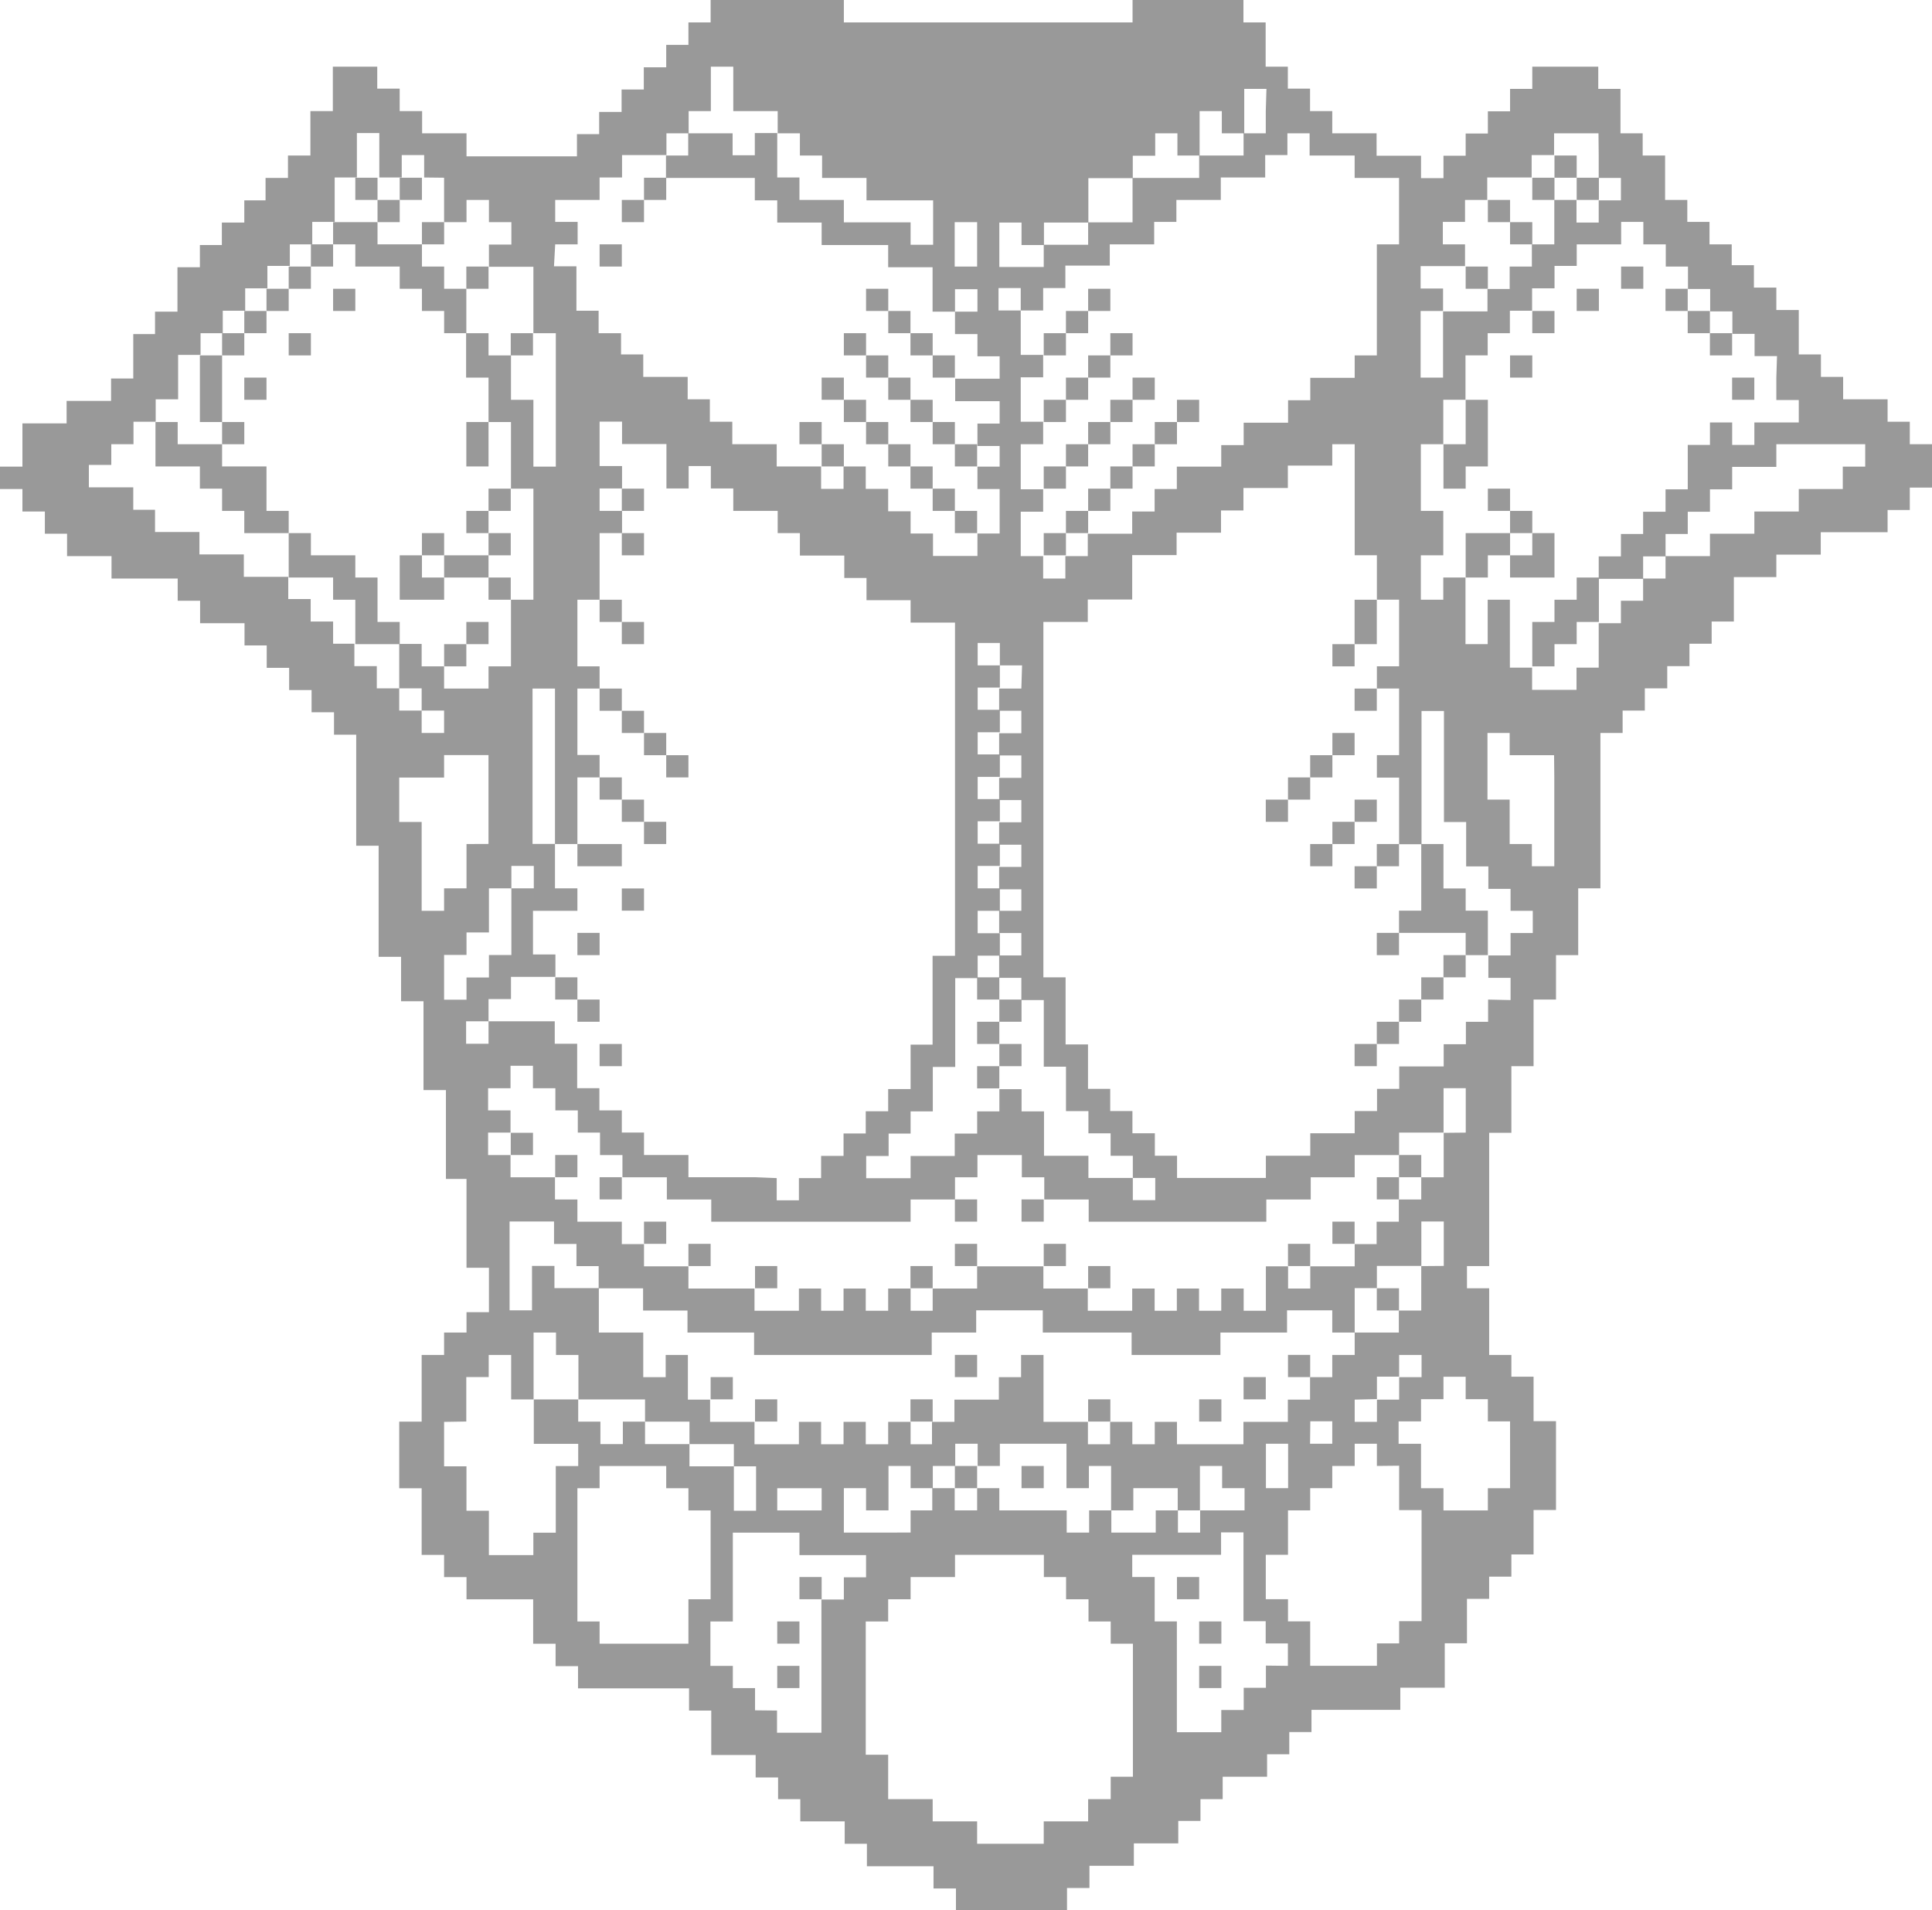 <svg xmlns="http://www.w3.org/2000/svg" viewBox="0 0 430.7 425.75"><defs><style>.cls-1{fill:#999;}</style></defs><g id="chestplate2"><path class="cls-1" d="M425.75,99v-5H420.8v-5h-9.91v-5h-4.95v-5H401v-9.9H396v-5h-5v-5h-4.95V54.46h-4.95v-5h-4.95V44.56h-4.95v-9.9h-5V29.71h-4.95v-9.9h-4.95V14.86H341.59v4.95h-4.95v5h-4.95v4.95h-4.95v4.95h-4.95v5h-5v-5h-9.91V29.71H297V24.76h-4.95v-5h-4.95V14.86h-4.95V5h-4.95V0H252.48V5H188.12V0h-29.7V5h-4.95v5h-4.95v5h-5v4.95h-4.95v5h-5v4.95h-4.95v4.95H104V29.71h-9.9V24.76h-5v-5h-5V14.86h-9.9v9.9h-5v9.9h-5v5h-5v5H54.46v4.95h-5v5H44.56v4.95h-5v9.9h-5v5H29.71v9.9H24.76v5H14.85v5H5V104H0v5H5v5h5v4.95h4.95v5h9.91v5H39.61v4.95h5v5h9.9v4.95h4.95v5h5v4.95h5v4.95h5v5h4.95v24.75h5v24.76h5v9.9h5v19.8h5v19.8H104v19.8h5v9.9h-5V297H99v5h-5v14.86h-5v14.85h5v14.85h5v4.95H104v4.95h14.86v9.9h5v5h5v4.95h24.75v4.95h4.95v9.9h9.9v5h5V401h4.95v4.95h9.9v5h4.95v5h14.85v4.95h5v4.95h24.76V420.8h5v-4.95h9.9v-5h9.9v-5h4.95V401h4.95V396h9.9v-5h4.95v-4.95h4.95v-4.95h19.8v-4.95h9.91v-9.9h4.95v-9.9h4.95v-4.95h4.95v-4.95h4.95v-9.9h5v-19.8h-5v-9.91h-4.95V302h-4.95V287.13h-4.95v-4.95h4.95v-29.7h4.95V237.63h4.95V222.78h5v-9.9h4.95V198h4.95V163.37h4.95v-5h4.95v-4.95h5v-4.95h4.95v-5h4.95v-4.95h4.95v-9.9H396v-5h9.9v-5H420.8v-4.95h4.95v-5h4.95V99ZM396,84.16v5H401v5h-9.9v5h-4.95v-5h-4.95v5h-4.95v9.9h-4.95v5h-5v4.95h-4.95v5h-4.95v5h9.9v-5h5v-5h4.95v-4.95h4.95v-5h4.95v-5H396V99h19.81V104h-5v5H401v5h-9.9v4.95h-9.9v5h-9.9v5h-5v4.95h-4.95v5h-4.95v9.9h-4.95v4.95h-9.9v-4.95h-4.95V133.67h-4.95v9.9h-4.95V128.72h-4.95v4.95h-5v-9.9h5v-9.9h-5V99h5v-9.9h4.95v-9.9h4.95V74.26h4.95v-5h4.95v-5h5v-5h4.95V54.46h9.9v-5h4.95v5h5v4.95h4.95v5h4.95v5h4.95v5h4.95v4.95h5Zm-49.5,89.11v19.8h-5v-4.95h-4.95v-9.9h-4.95V163.37h4.95v4.95h9.9Zm9.9-138.61v5h4.95v5h-4.95v4.95h-4.95V44.56h-4.95v9.9h-5v4.95h-4.95v5h-4.95v5h-9.9V84.16h-5V69.31h5v-5h-5v-5h9.9V54.46h-4.95v-5h4.95V44.56h4.95v-5h9.9v-5h5V29.71h9.9Zm-59.41,0h5v5h9.9V54.46h-4.95V79.21H302v5h-9.9v5h-4.95v5h-9.9v5h-5V104h-9.9v5h-4.95v5h-5v4.95h-9.9v5h-5v5h-4.95v-5h-5v-9.9h5v-5h-5V99h5v-5h-5v-9.9h5v-5h-5v-9.9h-4.95v-5h4.95v5h5v-5h4.95v-5h9.9V54.46h9.9v-5h4.95V44.56h9.9v-5h9.9v-5h4.95V29.71h4.95v4.95Zm-69.3,118.81h-4.95v4.95h4.95v5h-4.95v4.95h4.95v5h-4.95v4.95h4.95v4.95h-4.95v5h4.95v4.95h-4.95v5h4.95V203h-4.95v4.95h4.95v5h-4.95v5h4.95v4.95h5v14.85h4.95v9.9h5v4.95h4.95v5h4.95v4.95h5v4.95h-5v-4.95h-9.9v-4.95h-9.9v-9.9h-5v-4.95h-4.95v4.95h-4.95v4.95h-5v5H203v4.95h-9.9v-4.95h5v-5H203v-4.95h4.95v-9.9h5v-19.8h5v-5h4.95v-5h-4.95V203h4.95V198h-4.95v-5h4.95v-4.95h-4.95v-5h4.95v-4.95h-4.95v-4.95h4.95v-5h-4.95v-4.95h4.95v-5h-4.95v-4.95h4.95v-4.95h-4.95v-5h4.95v5h4.95ZM168.32,262.38H153.47v-4.95h-9.9v-5h-4.95v-4.95h-5v-4.95h-4.95v-9.9h-5v-5H108.91v5h-5v-5h5v-4.95h5v-4.95h9.91v-5h-5V203h9.9V198h-5v-9.9h-5V153.47h5v34.65h5V173.27h4.95v-5h-4.95V153.47h4.95v-4.95h-4.95V133.67h4.95V118.82h5v-4.95h-5v-5h5v-5h-5v-9.9h5v5h9.9v9.9h4.95v-5h4.95v5h5v5h9.9v4.95h4.95v5h9.9v5h4.95v4.95H203v5h9.9v74.26h-5v19.8H203v9.9H198v4.95h-5v4.95h-4.95v5h-5v4.95h-4.95v4.95h-4.95v-4.95ZM104,188.12V198H99V203h-5v-19.8h-5v-9.9H99v-5h9.9v19.8ZM123.77,54.46h5v-5h-5V44.56h9.9v-5h5v-5h9.9V29.71h4.95V24.76h4.95v-9.9h5v9.9h9.9v4.95h4.95v4.95h4.95v5h9.9v5h14.85v9.9H203v-5H188.12V44.56h-9.9v-5h-4.95v-9.9h-5v4.95h-4.95V29.71h-9.9v4.95h-4.95v5h19.8v5h5v4.95h9.9v5H198v4.95h9.9v9.9h5v-5h5v5h-5v5h5v4.95h4.95v5h-9.91v5h9.91v5h-4.95v5h4.95V104h-4.95v5h4.95v9.91h-4.95v5h-9.91v-5H203v-4.95H198v-5h-5v-5h-4.95v5h-5v-5h-9.9V99h-9.9v-5h-5v-5h-4.95v-5h-9.9v-5h-4.95V74.26h-5v-5h-4.95v-9.9h-5Zm94.06,0v4.95h-5v-9.9h5Zm64.35-29.7v4.95h-4.95v4.95h-9.9v5H252.48v9.9h-9.9v5h-9.9v4.95h-9.9v-9.9h4.95v5h5v-5h9.9v-9.9h9.9v-5h5V29.71h4.95v4.95h4.95v-9.9h4.95v4.95h5v-9.9h4.95ZM99,39.61v9.9H104V44.56h5v4.95h5v5h-5v4.95h9.91V74.26h5V104h-5V89.11h-5v-9.9h-5V74.26h-5v9.9h5v9.9h5v14.85h5v24.76h-5v14.85h-5v4.95H99v-4.95h-5v-5h-5v9.9h5v4.95h5v5h-5v-5h-5v-4.95h-5v-4.95h-5v-5H74.26v-4.95h-5v-5h-5v-4.95h-9.9v-5h-9.9v-5h-9.9v-4.95H29.71v-5h-9.9v-5h5V99h4.95v-5h4.95v-5h5v-9.9h5V74.26h4.95v-5h5v-5h4.95v-5h5V54.46h5v-5h5v-9.9h4.95v-9.9h5v9.9h5v-5h5v5Zm0,178.22v-5H104v-5h5V198h5v-5h5v5h-5v14.86h-5v5h-5v4.95H99Zm4.95,99v-9.91h5V302h5v9.91h5V297h5v5h5v9.91h14.85v4.95h9.9v5h9.9v4.95h4.95v9.9h-4.95v-9.9h-9.9v-4.95h-9.9v-5h-4.95v5h-5v-5h-4.95v-4.95h-9.9v9.9h9.9v4.95h-5v14.85h-5v5h-9.91v-9.9h-5v-9.9H99v-9.9Zm104,14.85v-4.95h5v-4.95h5v4.95h4.95v-4.95h14.85v9.9h5v-4.95h4.95v9.9h4.95v-4.95h9.9v4.95h4.95v-9.9h4.95v4.95h5v4.95h-9.9v4.95h-4.95v-4.95h-4.95v4.95h-9.9v-4.95h-4.95v4.95h-5v-4.95H222.78v-4.95h-4.95v4.95h-5v-4.95h-5v4.95H203v4.95H188.12v-9.9h4.95v4.95h5v-9.9H203v4.95Zm74.26-9.9h4.95v9.9h-4.95v-9.9Zm9.9-5H297v5h-4.95Zm14.85-4.95v-5h4.95V302h5v4.95h-5v5h-4.95v4.95H302v-4.95Zm4.95,14.85v9.9h5v24.75h-5v4.95h-4.95v5H292.08v-9.9h-4.95v-4.95h-4.95v-9.9h4.95v-9.9h4.95v-4.95H297v-4.95h5v-4.95h4.95v4.95Zm-29.7,44.55v4.95h-4.95v4.95h-5v4.95h-9.9V361.39h-4.95v-9.9h-5v-4.95h19.8v-5h5v19.8h4.95v4.95h4.95v5ZM242.58,401v4.95h-9.9v5H217.83v-5h-9.91V401H198v-9.9h-5v-29.7h5v-4.95H203v-4.95h9.9v-4.95h19.81v4.95h4.95v4.95h5v4.95h4.95v4.95h4.95V396h-4.95V401Zm-74.26-19.8v-4.95h-4.95v-4.95h-5v-9.9h5v-19.8h14.85v5h14.85v4.95h-4.95v4.95h-5v29.7h-9.9v-4.95Zm-39.6-19.8v-29.7h4.95v-4.95h14.85v4.95h4.95v4.95h4.95v19.8h-4.95v9.9h-19.8v-4.95Zm44.55-29.7h9.9v4.95h-9.9Zm163.37-9.9v9.9h-4.95v4.95h-9.9v-4.95h-5v-9.9h-5v-5h5v-4.95h5v-5h4.95v5h4.95v4.95h4.95Zm-19.8-39.61v9.9h-5V297H302v5h-5v4.95h-4.95v5h-4.95v4.95h-9.9v5H262.38v-5h-4.95v5h-5v-5h-4.95v5h-4.95v-5h-9.9V302h-5v4.95h-4.95v5h-9.91v4.95h-5v5H203v-5H198v5h-5v-5h-4.95v5h-5v-5h-4.95v5h-9.9v-5h-9.9v-4.95h-4.95V302h-4.95v4.95h-5V297h-9.9v-9.9h-9.9v-4.95h-5v9.9h-5v-19.8h9.91v5h5v4.95h4.95v4.95h9.9v4.95h9.9V297h14.85v5h39.6v-5h9.91v-4.95h14.85V297h19.8v5h19.8v-5h14.85v-4.95H297V297h5v-9.9h4.95v-4.95h9.91v-9.9h5v9.9Zm5-29.7v9.9h-5v4.95h-5v4.95h-4.95v5H302v4.95h-9.9v4.95h-4.95v-4.95h-4.95v9.9h-4.95v-4.95h-5v4.95h-4.95v-4.95h-4.95v4.95h-4.95v-4.95h-5v4.95h-9.9v-4.95h-9.9v-4.95H217.83v4.95h-9.91v4.95H203v-4.95H198v4.95h-5v-4.95h-4.95v4.95h-5v-4.95h-4.95v4.95h-9.9v-4.95H153.47v-4.95h-9.9v-4.95h-4.95v-5h-9.9v-4.95h-5v-4.95h-9.91v-4.95h-5v-5h5v-4.95h-5v-4.95h5v-5h5v5h5v4.95h5v4.95h4.95v5h5v4.95h9.9v4.95h9.9v4.95H203v-4.95h9.9v-4.95h5v-4.95h9.9v4.95h5v4.95h9.9v4.95h39.6v-4.95h9.9v-4.95H302v-4.95h9.9v-5h9.91v-9.9h4.95v9.9Zm9.9-29.7v4.95h-4.95v5h-4.95v4.95h-9.91v5h-4.95v4.95H302v4.95h-9.9v5h-9.9v4.95h-19.8v-4.95h-4.95v-5h-5v-4.95h-4.95v-4.95h-4.95v-9.9h-5V217.83h-4.95V138.62h9.9v-5h9.9v-9.9h9.9v-5h9.9v-4.95h5v-5h9.9v-5H297V99h5v24.76h4.95v9.9h4.95v14.85h-4.95v4.95h4.95v14.85h-4.95v5h4.95v14.85h5v-29.7h5v24.75h4.95v9.9h4.95v5h4.95V203h4.95v4.95h-4.95v5h-4.95v5h4.95v4.95Z"/><rect class="cls-1" x="386.14" y="84.16" width="4.95" height="4.95"/><rect class="cls-1" x="381.19" y="74.26" width="4.95" height="4.95"/><rect class="cls-1" x="376.24" y="69.31" width="4.95" height="4.95"/><rect class="cls-1" x="371.29" y="64.36" width="4.95" height="4.95"/><rect class="cls-1" x="361.39" y="59.41" width="4.95" height="4.95"/><polygon class="cls-1" points="351.49 133.67 346.54 133.67 346.54 138.62 341.59 138.62 341.59 143.57 341.59 148.52 346.54 148.52 346.54 143.57 351.49 143.57 351.49 138.62 356.44 138.62 356.44 133.67 356.44 128.72 351.49 128.72 351.49 133.67"/><rect class="cls-1" x="351.49" y="64.36" width="4.95" height="4.95"/><rect class="cls-1" x="351.49" y="39.61" width="4.95" height="4.95"/><rect class="cls-1" x="346.54" y="34.66" width="4.95" height="4.95"/><rect class="cls-1" x="341.59" y="69.31" width="4.95" height="4.95"/><rect class="cls-1" x="341.59" y="39.61" width="4.95" height="4.95"/><polygon class="cls-1" points="336.64 123.77 336.64 128.72 341.59 128.72 346.54 128.72 346.54 123.77 346.54 118.82 341.59 118.82 341.59 123.77 336.64 123.77"/><rect class="cls-1" x="336.64" y="113.87" width="4.95" height="4.95"/><rect class="cls-1" x="336.64" y="79.21" width="4.95" height="4.95"/><rect class="cls-1" x="336.64" y="49.51" width="4.95" height="4.95"/><rect class="cls-1" x="331.69" y="108.91" width="4.95" height="4.96"/><rect class="cls-1" x="331.69" y="44.56" width="4.95" height="4.95"/><polygon class="cls-1" points="331.69 123.77 336.64 123.77 336.64 118.82 331.69 118.82 326.74 118.82 326.74 123.77 326.74 128.72 331.69 128.72 331.69 123.77"/><rect class="cls-1" x="326.74" y="59.41" width="4.95" height="4.95"/><rect class="cls-1" x="321.79" y="212.88" width="4.95" height="4.95"/><polygon class="cls-1" points="321.79 108.91 326.74 108.91 326.74 103.96 331.69 103.96 331.69 99.01 331.69 94.06 331.69 89.11 326.74 89.11 326.74 94.06 326.74 99.01 321.79 99.01 321.79 103.96 321.79 108.91"/><rect class="cls-1" x="316.84" y="217.83" width="4.95" height="4.95"/><polygon class="cls-1" points="316.84 198.02 316.84 202.97 311.88 202.97 311.88 207.92 316.84 207.92 321.79 207.92 326.74 207.92 326.74 212.88 331.69 212.88 331.69 207.92 331.69 202.97 326.74 202.97 326.74 198.02 321.79 198.02 321.79 193.07 321.79 188.12 316.84 188.12 316.84 193.07 316.84 198.02"/><rect class="cls-1" x="311.88" y="257.43" width="4.96" height="4.95"/><rect class="cls-1" x="311.88" y="222.78" width="4.96" height="4.95"/><rect class="cls-1" x="306.93" y="287.13" width="4.95" height="4.95"/><rect class="cls-1" x="306.93" y="262.38" width="4.95" height="4.95"/><rect class="cls-1" x="306.93" y="227.73" width="4.95" height="4.95"/><rect class="cls-1" x="306.93" y="207.92" width="4.95" height="4.96"/><rect class="cls-1" x="306.93" y="188.12" width="4.95" height="4.95"/><rect class="cls-1" x="301.98" y="232.68" width="4.95" height="4.95"/><rect class="cls-1" x="301.98" y="193.07" width="4.95" height="4.95"/><rect class="cls-1" x="301.98" y="178.22" width="4.95" height="4.95"/><rect class="cls-1" x="301.98" y="153.47" width="4.95" height="4.95"/><polygon class="cls-1" points="301.98 138.62 301.98 143.57 306.93 143.57 306.93 138.62 306.93 133.67 301.98 133.67 301.98 138.62"/><rect class="cls-1" x="297.03" y="272.28" width="4.95" height="4.95"/><rect class="cls-1" x="297.03" y="183.17" width="4.95" height="4.95"/><rect class="cls-1" x="297.03" y="163.37" width="4.95" height="4.95"/><rect class="cls-1" x="297.03" y="143.57" width="4.95" height="4.95"/><rect class="cls-1" x="292.08" y="188.12" width="4.95" height="4.95"/><rect class="cls-1" x="292.08" y="168.32" width="4.95" height="4.95"/><rect class="cls-1" x="287.13" y="301.98" width="4.95" height="4.95"/><rect class="cls-1" x="287.13" y="277.23" width="4.95" height="4.95"/><rect class="cls-1" x="287.13" y="173.27" width="4.95" height="4.95"/><rect class="cls-1" x="282.18" y="178.22" width="4.95" height="4.95"/><rect class="cls-1" x="277.23" y="306.93" width="4.95" height="4.96"/><rect class="cls-1" x="267.33" y="371.29" width="4.95" height="4.95"/><rect class="cls-1" x="267.33" y="361.39" width="4.95" height="4.95"/><rect class="cls-1" x="267.33" y="311.89" width="4.95" height="4.95"/><rect class="cls-1" x="262.38" y="351.49" width="4.95" height="4.95"/><rect class="cls-1" x="262.38" y="89.11" width="4.95" height="4.95"/><rect class="cls-1" x="257.43" y="94.06" width="4.95" height="4.95"/><rect class="cls-1" x="252.48" y="99.01" width="4.95" height="4.95"/><rect class="cls-1" x="252.48" y="84.16" width="4.95" height="4.95"/><rect class="cls-1" x="247.53" y="103.96" width="4.95" height="4.95"/><rect class="cls-1" x="247.53" y="89.11" width="4.95" height="4.95"/><rect class="cls-1" x="247.53" y="74.26" width="4.95" height="4.95"/><rect class="cls-1" x="242.58" y="311.89" width="4.95" height="4.95"/><rect class="cls-1" x="242.58" y="282.18" width="4.95" height="4.95"/><rect class="cls-1" x="242.58" y="108.91" width="4.95" height="4.96"/><rect class="cls-1" x="242.58" y="94.06" width="4.95" height="4.95"/><rect class="cls-1" x="242.58" y="79.21" width="4.95" height="4.95"/><rect class="cls-1" x="242.58" y="64.36" width="4.95" height="4.95"/><rect class="cls-1" x="237.63" y="113.87" width="4.95" height="4.95"/><rect class="cls-1" x="237.63" y="99.01" width="4.95" height="4.95"/><rect class="cls-1" x="237.63" y="84.16" width="4.95" height="4.95"/><rect class="cls-1" x="237.63" y="69.31" width="4.95" height="4.95"/><rect class="cls-1" x="232.68" y="277.23" width="4.95" height="4.95"/><rect class="cls-1" x="232.68" y="118.82" width="4.95" height="4.95"/><rect class="cls-1" x="232.68" y="103.96" width="4.95" height="4.95"/><rect class="cls-1" x="232.68" y="89.11" width="4.95" height="4.95"/><rect class="cls-1" x="232.68" y="74.26" width="4.95" height="4.95"/><rect class="cls-1" x="227.73" y="326.74" width="4.95" height="4.95"/><rect class="cls-1" x="227.73" y="267.33" width="4.95" height="4.95"/><rect class="cls-1" x="222.78" y="232.68" width="4.95" height="4.95"/><rect class="cls-1" x="222.78" y="222.78" width="4.95" height="4.95"/><rect class="cls-1" x="217.83" y="237.63" width="4.95" height="4.95"/><rect class="cls-1" x="217.83" y="227.73" width="4.95" height="4.95"/><rect class="cls-1" x="217.83" y="217.83" width="4.95" height="4.95"/><rect class="cls-1" x="212.87" y="326.74" width="4.96" height="4.95"/><rect class="cls-1" x="212.87" y="301.98" width="4.96" height="4.95"/><rect class="cls-1" x="212.87" y="277.23" width="4.96" height="4.95"/><rect class="cls-1" x="212.87" y="267.33" width="4.96" height="4.95"/><rect class="cls-1" x="212.87" y="113.87" width="4.96" height="4.95"/><rect class="cls-1" x="212.87" y="99.01" width="4.96" height="4.95"/><rect class="cls-1" x="207.92" y="108.91" width="4.95" height="4.96"/><rect class="cls-1" x="207.92" y="94.06" width="4.95" height="4.95"/><rect class="cls-1" x="207.92" y="79.21" width="4.95" height="4.95"/><rect class="cls-1" x="202.97" y="311.89" width="4.95" height="4.95"/><rect class="cls-1" x="202.97" y="282.18" width="4.95" height="4.95"/><rect class="cls-1" x="202.97" y="103.96" width="4.95" height="4.95"/><rect class="cls-1" x="202.97" y="89.11" width="4.95" height="4.95"/><rect class="cls-1" x="202.97" y="74.26" width="4.95" height="4.95"/><rect class="cls-1" x="198.02" y="99.01" width="4.95" height="4.95"/><rect class="cls-1" x="198.02" y="84.16" width="4.95" height="4.95"/><rect class="cls-1" x="198.02" y="69.31" width="4.95" height="4.95"/><rect class="cls-1" x="193.07" y="94.06" width="4.95" height="4.95"/><rect class="cls-1" x="193.07" y="79.21" width="4.95" height="4.95"/><rect class="cls-1" x="193.07" y="64.36" width="4.95" height="4.95"/><rect class="cls-1" x="188.12" y="89.11" width="4.95" height="4.95"/><rect class="cls-1" x="188.12" y="74.26" width="4.95" height="4.95"/><rect class="cls-1" x="183.17" y="99.01" width="4.95" height="4.95"/><rect class="cls-1" x="183.17" y="84.16" width="4.95" height="4.95"/><rect class="cls-1" x="178.22" y="351.49" width="4.95" height="4.95"/><rect class="cls-1" x="178.22" y="94.06" width="4.95" height="4.95"/><rect class="cls-1" x="173.27" y="371.29" width="4.95" height="4.95"/><rect class="cls-1" x="173.27" y="361.39" width="4.95" height="4.95"/><rect class="cls-1" x="168.32" y="311.89" width="4.95" height="4.95"/><rect class="cls-1" x="168.32" y="282.18" width="4.95" height="4.95"/><rect class="cls-1" x="158.42" y="306.93" width="4.95" height="4.96"/><rect class="cls-1" x="153.47" y="277.23" width="4.95" height="4.95"/><rect class="cls-1" x="148.52" y="168.32" width="4.95" height="4.95"/><rect class="cls-1" x="143.57" y="272.28" width="4.95" height="4.95"/><rect class="cls-1" x="143.57" y="183.17" width="4.95" height="4.95"/><rect class="cls-1" x="143.57" y="163.37" width="4.95" height="4.95"/><rect class="cls-1" x="143.57" y="39.61" width="4.95" height="4.95"/><rect class="cls-1" x="138.62" y="198.02" width="4.95" height="4.95"/><rect class="cls-1" x="138.62" y="178.22" width="4.95" height="4.95"/><rect class="cls-1" x="138.62" y="158.42" width="4.95" height="4.95"/><rect class="cls-1" x="138.62" y="138.62" width="4.95" height="4.95"/><rect class="cls-1" x="138.62" y="118.82" width="4.95" height="4.95"/><rect class="cls-1" x="138.62" y="108.91" width="4.95" height="4.96"/><rect class="cls-1" x="138.62" y="44.56" width="4.95" height="4.95"/><rect class="cls-1" x="133.67" y="262.38" width="4.95" height="4.95"/><rect class="cls-1" x="133.67" y="232.68" width="4.95" height="4.95"/><rect class="cls-1" x="133.67" y="173.27" width="4.95" height="4.95"/><rect class="cls-1" x="133.67" y="153.47" width="4.95" height="4.95"/><rect class="cls-1" x="133.67" y="133.67" width="4.95" height="4.95"/><rect class="cls-1" x="133.67" y="54.46" width="4.95" height="4.95"/><rect class="cls-1" x="128.72" y="222.78" width="4.95" height="4.95"/><rect class="cls-1" x="128.72" y="207.92" width="4.95" height="4.96"/><polygon class="cls-1" points="133.67 193.07 138.62 193.07 138.62 188.12 133.67 188.12 128.72 188.12 128.72 193.07 133.67 193.07"/><rect class="cls-1" x="123.77" y="257.43" width="4.95" height="4.95"/><rect class="cls-1" x="123.77" y="217.83" width="4.95" height="4.95"/><rect class="cls-1" x="113.86" y="252.48" width="4.96" height="4.95"/><rect class="cls-1" x="113.86" y="74.26" width="4.96" height="4.95"/><rect class="cls-1" x="108.91" y="128.72" width="4.95" height="4.95"/><rect class="cls-1" x="108.91" y="118.82" width="4.95" height="4.95"/><rect class="cls-1" x="108.91" y="108.91" width="4.95" height="4.96"/><rect class="cls-1" x="103.96" y="138.62" width="4.95" height="4.95"/><polygon class="cls-1" points="103.96 123.77 99.01 123.77 99.01 128.72 103.96 128.72 108.91 128.72 108.91 123.77 103.96 123.77"/><rect class="cls-1" x="103.96" y="113.87" width="4.95" height="4.95"/><polygon class="cls-1" points="103.96 99.01 103.96 103.96 108.91 103.96 108.91 99.01 108.91 94.06 103.96 94.06 103.96 99.01"/><rect class="cls-1" x="103.96" y="59.41" width="4.95" height="4.95"/><rect class="cls-1" x="99.01" y="143.57" width="4.95" height="4.95"/><polygon class="cls-1" points="103.96 64.36 99.01 64.36 99.01 59.41 94.06 59.41 94.06 54.46 89.11 54.46 84.16 54.46 84.16 49.51 79.21 49.51 74.26 49.51 74.26 54.46 79.21 54.46 79.21 59.41 84.16 59.41 89.11 59.41 89.11 64.36 94.06 64.36 94.06 69.31 99.01 69.31 99.01 74.26 103.96 74.26 103.96 69.31 103.96 64.36"/><rect class="cls-1" x="94.06" y="118.82" width="4.95" height="4.95"/><rect class="cls-1" x="94.06" y="49.51" width="4.95" height="4.95"/><polygon class="cls-1" points="94.06 123.77 89.11 123.77 89.11 128.72 89.11 133.67 94.06 133.67 99.01 133.67 99.01 128.72 94.06 128.72 94.06 123.77"/><rect class="cls-1" x="89.11" y="39.61" width="4.95" height="4.95"/><polygon class="cls-1" points="84.16 138.62 84.16 133.67 84.16 128.72 79.21 128.72 79.21 123.77 74.26 123.77 69.31 123.77 69.31 118.82 64.36 118.82 64.36 123.77 64.36 128.72 69.31 128.72 74.26 128.72 74.26 133.67 79.21 133.67 79.21 138.62 79.21 143.57 84.16 143.57 89.11 143.57 89.11 138.62 84.16 138.62"/><rect class="cls-1" x="84.16" y="44.56" width="4.95" height="4.95"/><rect class="cls-1" x="79.21" y="39.61" width="4.95" height="4.95"/><rect class="cls-1" x="74.26" y="64.36" width="4.95" height="4.95"/><rect class="cls-1" x="69.31" y="54.46" width="4.95" height="4.95"/><rect class="cls-1" x="64.36" y="74.26" width="4.95" height="4.95"/><rect class="cls-1" x="64.36" y="59.41" width="4.95" height="4.95"/><rect class="cls-1" x="59.41" y="64.36" width="4.95" height="4.95"/><rect class="cls-1" x="54.46" y="84.16" width="4.95" height="4.95"/><rect class="cls-1" x="54.46" y="69.31" width="4.95" height="4.95"/><rect class="cls-1" x="49.51" y="94.06" width="4.95" height="4.95"/><rect class="cls-1" x="49.51" y="74.26" width="4.95" height="4.95"/><polygon class="cls-1" points="44.56 89.11 44.56 94.06 49.51 94.06 49.51 89.11 49.51 84.16 49.51 79.21 44.56 79.21 44.56 84.16 44.56 89.11"/><polygon class="cls-1" points="34.66 103.96 39.61 103.96 44.56 103.96 44.56 108.91 49.51 108.91 49.51 113.87 54.46 113.87 54.46 118.82 59.41 118.82 64.36 118.82 64.36 113.87 59.41 113.87 59.41 108.91 59.41 103.96 54.46 103.96 49.51 103.96 49.51 99.01 44.56 99.01 39.61 99.01 39.61 94.06 34.66 94.06 34.66 99.01 34.66 103.96"/></g></svg>